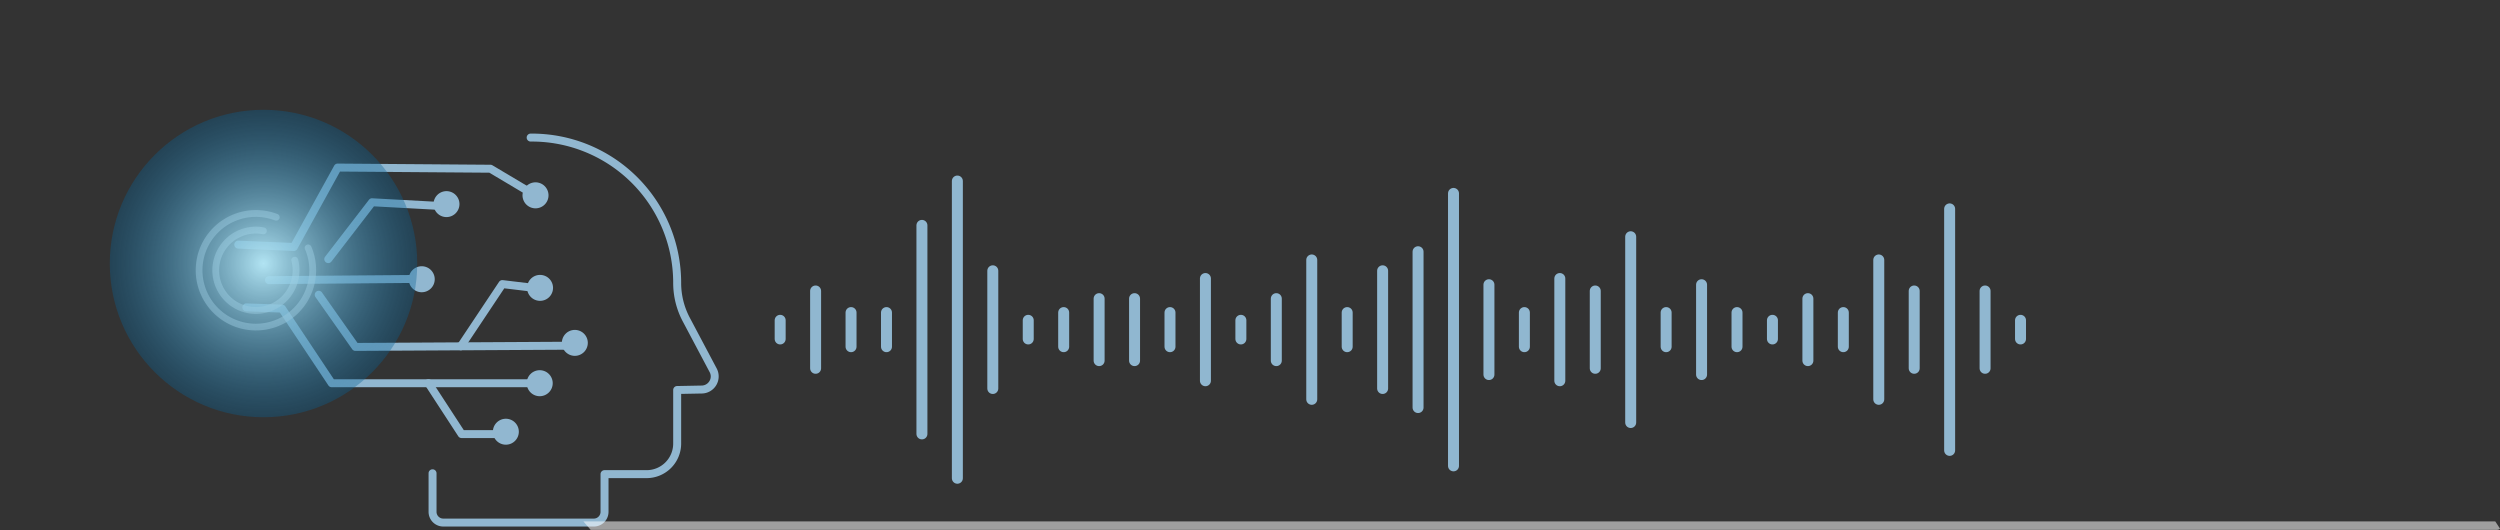 <svg xmlns="http://www.w3.org/2000/svg" xmlns:xlink="http://www.w3.org/1999/xlink" width="569.23" height="120.748" viewBox="0 0 569.23 120.748">
  <rect x="0" y="0" width="569.23" height="120.748" fill="#333333" stroke="none"/>
  <defs>
    <radialGradient id="radial-gradient" cx="0.5" cy="0.5" r="0.5" gradientTransform="translate(0)" gradientUnits="objectBoundingBox">
      <stop offset="0" stop-color="#fff"/>
      <stop offset="1"/>
    </radialGradient>
  </defs>
  <g id="Group_156640" data-name="Group 156640" transform="translate(-675.385 -277.2)">
    <g id="Group_156639" data-name="Group 156639" transform="translate(15.94 6.2)">
      <g id="Group_156638" data-name="Group 156638" transform="translate(-508.149 -29.238)">
        <g id="Group_156595" data-name="Group 156595" transform="translate(1345.232 341.458)">
          <g id="Group_156385" data-name="Group 156385" transform="translate(0)">
            <line id="Line_2930" data-name="Line 2930" y2="4.244" transform="translate(0 31.713)" fill="none" stroke="#90b7d0" stroke-linecap="round" stroke-linejoin="round" stroke-width="2.5"/>
            <line id="Line_2931" data-name="Line 2931" y2="17.603" transform="translate(8.07 25.034)" fill="none" stroke="#90b7d0" stroke-linecap="round" stroke-linejoin="round" stroke-width="2.5"/>
            <line id="Line_2932" data-name="Line 2932" y2="7.767" transform="translate(16.138 29.952)" fill="none" stroke="#90b7d0" stroke-linecap="round" stroke-linejoin="round" stroke-width="2.5"/>
            <line id="Line_2933" data-name="Line 2933" y2="7.767" transform="translate(24.208 29.952)" fill="none" stroke="#90b7d0" stroke-linecap="round" stroke-linejoin="round" stroke-width="2.5"/>
            <line id="Line_2934" data-name="Line 2934" y2="47.476" transform="translate(32.277 10.098)" fill="none" stroke="#90b7d0" stroke-linecap="round" stroke-linejoin="round" stroke-width="2.5"/>
            <line id="Line_2935" data-name="Line 2935" y2="67.671" transform="translate(40.346)" fill="none" stroke="#90b7d0" stroke-linecap="round" stroke-linejoin="round" stroke-width="2.5"/>
            <line id="Line_2936" data-name="Line 2936" y2="26.797" transform="translate(48.415 20.438)" fill="none" stroke="#90b7d0" stroke-linecap="round" stroke-linejoin="round" stroke-width="2.5"/>
            <line id="Line_2937" data-name="Line 2937" y2="4.244" transform="translate(56.484 31.713)" fill="none" stroke="#90b7d0" stroke-linecap="round" stroke-linejoin="round" stroke-width="2.5"/>
            <line id="Line_2938" data-name="Line 2938" y2="7.767" transform="translate(64.553 29.952)" fill="none" stroke="#90b7d0" stroke-linecap="round" stroke-linejoin="round" stroke-width="2.5"/>
            <line id="Line_2939" data-name="Line 2939" y2="14.11" transform="translate(72.622 26.78)" fill="none" stroke="#90b7d0" stroke-linecap="round" stroke-linejoin="round" stroke-width="2.5"/>
            <line id="Line_2940" data-name="Line 2940" y2="14.11" transform="translate(80.691 26.78)" fill="none" stroke="#90b7d0" stroke-linecap="round" stroke-linejoin="round" stroke-width="2.5"/>
            <line id="Line_2941" data-name="Line 2941" y2="7.767" transform="translate(88.76 29.952)" fill="none" stroke="#90b7d0" stroke-linecap="round" stroke-linejoin="round" stroke-width="2.5"/>
            <line id="Line_2942" data-name="Line 2942" y2="23.273" transform="translate(96.829 22.199)" fill="none" stroke="#90b7d0" stroke-linecap="round" stroke-linejoin="round" stroke-width="2.5"/>
            <line id="Line_2943" data-name="Line 2943" y2="4.244" transform="translate(104.899 31.713)" fill="none" stroke="#90b7d0" stroke-linecap="round" stroke-linejoin="round" stroke-width="2.5"/>
            <line id="Line_2944" data-name="Line 2944" y2="14.11" transform="translate(112.967 26.78)" fill="none" stroke="#90b7d0" stroke-linecap="round" stroke-linejoin="round" stroke-width="2.5"/>
            <line id="Line_2945" data-name="Line 2945" y2="31.73" transform="translate(121.037 17.971)" fill="none" stroke="#90b7d0" stroke-linecap="round" stroke-linejoin="round" stroke-width="2.5"/>
            <line id="Line_2946" data-name="Line 2946" y2="7.767" transform="translate(129.105 29.952)" fill="none" stroke="#90b7d0" stroke-linecap="round" stroke-linejoin="round" stroke-width="2.5"/>
            <line id="Line_2947" data-name="Line 2947" y2="26.797" transform="translate(137.175 20.438)" fill="none" stroke="#90b7d0" stroke-linecap="round" stroke-linejoin="round" stroke-width="2.5"/>
            <line id="Line_2948" data-name="Line 2948" y2="35.479" transform="translate(145.243 16.097)" fill="none" stroke="#90b7d0" stroke-linecap="round" stroke-linejoin="round" stroke-width="2.5"/>
            <line id="Line_2949" data-name="Line 2949" y2="62.033" transform="translate(153.313 2.819)" fill="none" stroke="#90b7d0" stroke-linecap="round" stroke-linejoin="round" stroke-width="2.5"/>
            <line id="Line_2950" data-name="Line 2950" y2="20.454" transform="translate(161.381 23.609)" fill="none" stroke="#90b7d0" stroke-linecap="round" stroke-linejoin="round" stroke-width="2.5"/>
            <line id="Line_2951" data-name="Line 2951" y2="7.767" transform="translate(169.451 29.952)" fill="none" stroke="#90b7d0" stroke-linecap="round" stroke-linejoin="round" stroke-width="2.5"/>
            <line id="Line_2952" data-name="Line 2952" y2="23.273" transform="translate(177.52 22.199)" fill="none" stroke="#90b7d0" stroke-linecap="round" stroke-linejoin="round" stroke-width="2.5"/>
            <line id="Line_2953" data-name="Line 2953" y2="17.603" transform="translate(185.589 25.034)" fill="none" stroke="#90b7d0" stroke-linecap="round" stroke-linejoin="round" stroke-width="2.5"/>
            <line id="Line_2954" data-name="Line 2954" y2="42.3" transform="translate(193.658 12.685)" fill="none" stroke="#90b7d0" stroke-linecap="round" stroke-linejoin="round" stroke-width="2.5"/>
            <line id="Line_2955" data-name="Line 2955" y2="7.767" transform="translate(201.727 29.952)" fill="none" stroke="#90b7d0" stroke-linecap="round" stroke-linejoin="round" stroke-width="2.5"/>
            <line id="Line_2956" data-name="Line 2956" y2="20.454" transform="translate(209.796 23.609)" fill="none" stroke="#90b7d0" stroke-linecap="round" stroke-linejoin="round" stroke-width="2.5"/>
            <line id="Line_2957" data-name="Line 2957" y2="7.767" transform="translate(217.865 29.952)" fill="none" stroke="#90b7d0" stroke-linecap="round" stroke-linejoin="round" stroke-width="2.5"/>
            <line id="Line_2958" data-name="Line 2958" y2="4.244" transform="translate(225.934 31.713)" fill="none" stroke="#90b7d0" stroke-linecap="round" stroke-linejoin="round" stroke-width="2.5"/>
            <line id="Line_2959" data-name="Line 2959" y2="14.11" transform="translate(234.003 26.78)" fill="none" stroke="#90b7d0" stroke-linecap="round" stroke-linejoin="round" stroke-width="2.5"/>
            <line id="Line_2960" data-name="Line 2960" y2="7.767" transform="translate(242.072 29.952)" fill="none" stroke="#90b7d0" stroke-linecap="round" stroke-linejoin="round" stroke-width="2.5"/>
            <line id="Line_2961" data-name="Line 2961" y2="31.73" transform="translate(250.142 17.971)" fill="none" stroke="#90b7d0" stroke-linecap="round" stroke-linejoin="round" stroke-width="2.5"/>
            <line id="Line_2962" data-name="Line 2962" y2="17.603" transform="translate(258.21 25.034)" fill="none" stroke="#90b7d0" stroke-linecap="round" stroke-linejoin="round" stroke-width="2.5"/>
            <line id="Line_2963" data-name="Line 2963" y2="54.986" transform="translate(266.28 6.342)" fill="none" stroke="#90b7d0" stroke-linecap="round" stroke-linejoin="round" stroke-width="2.5"/>
            <line id="Line_2964" data-name="Line 2964" y2="17.603" transform="translate(274.348 25.034)" fill="none" stroke="#90b7d0" stroke-linecap="round" stroke-linejoin="round" stroke-width="2.5"/>
            <line id="Line_2965" data-name="Line 2965" y2="4.244" transform="translate(282.418 31.713)" fill="none" stroke="#90b7d0" stroke-linecap="round" stroke-linejoin="round" stroke-width="2.5"/>
          </g>
        </g>
        <g id="Group_26227" data-name="Group 26227" transform="translate(1220.926 330.656)">
          <g id="Group_26226" data-name="Group 26226">
            <g id="Group_26197" data-name="Group 26197" transform="translate(0 6.825)">
              <path id="Path_54270" data-name="Path 54270" d="M634.079,173h-.038l-12.672-.537a.906.906,0,0,1,.077-1.81l12.11.513,9.706-17.591a.913.913,0,0,1,.8-.468l34.781.265a.9.9,0,0,1,.456.128l8.64,5.139a.906.906,0,0,1-.925,1.557l-8.428-5.013-34-.259-9.716,17.609A.9.9,0,0,1,634.079,173Z" transform="translate(-620.502 -153.104)" fill="#91b7d0"/>
            </g>
            <g id="Group_26198" data-name="Group 26198" transform="translate(20.503 14.727)">
              <path id="Path_54271" data-name="Path 54271" d="M636.119,173.535a.906.906,0,0,1-.716-1.459l9.976-12.946a.869.869,0,0,1,.767-.351l14.829.806a.9.9,0,0,1,.856.953.934.934,0,0,1-.953.856l-14.354-.78-9.686,12.57A.9.9,0,0,1,636.119,173.535Z" transform="translate(-635.213 -158.774)" fill="#91b7d0"/>
            </g>
            <g id="Group_26199" data-name="Group 26199" transform="translate(7.013 32.193)">
              <path id="Path_54272" data-name="Path 54272" d="M626.441,173.387a.906.906,0,0,1-.007-1.812l32.891-.269h.007a.906.906,0,0,1,.007,1.812l-32.893.269Z" transform="translate(-625.534 -171.306)" fill="#91b7d0"/>
            </g>
            <g id="Group_26200" data-name="Group 26200" transform="translate(18.33 35.792)">
              <path id="Path_54273" data-name="Path 54273" d="M642.926,187.574a.907.907,0,0,1-.741-.383l-8.365-11.874a.906.906,0,0,1,1.482-1.044l8.093,11.488,47.532-.268h0a.906.906,0,0,1,.007,1.812l-48.007.269Z" transform="translate(-633.654 -173.888)" fill="#91b7d0"/>
            </g>
            <g id="Group_26201" data-name="Group 26201" transform="translate(50.698 33.362)">
              <path id="Path_54274" data-name="Path 54274" d="M657.784,188.119a.9.9,0,0,1-.5-.152.905.905,0,0,1-.252-1.256l9.442-14.163a.926.926,0,0,1,.861-.4l6.73.808a.906.906,0,0,1-.215,1.8l-6.178-.741-9.133,13.7A.906.906,0,0,1,657.784,188.119Z" transform="translate(-656.879 -172.145)" fill="#91b7d0"/>
            </g>
            <g id="Group_26202" data-name="Group 26202" transform="translate(1.876 38.661)">
              <path id="Path_54275" data-name="Path 54275" d="M687.478,195.036H642.171a.906.906,0,0,1-.754-.4l-11.06-16.611-7.633-.265a.905.905,0,0,1,.031-1.81h.031l8.1.28a.907.907,0,0,1,.723.4l11.046,16.593h44.824a.906.906,0,1,1,0,1.812Z" transform="translate(-621.848 -175.947)" fill="#91b7d0"/>
            </g>
            <g id="Group_26203" data-name="Group 26203" transform="translate(43.316 55.923)">
              <path id="Path_54276" data-name="Path 54276" d="M668.14,201.736h-8.1a.91.91,0,0,1-.76-.411l-7.552-11.591a.906.906,0,0,1,1.519-.99l7.285,11.18h7.608a.906.906,0,0,1,0,1.812Z" transform="translate(-651.582 -188.333)" fill="#91b7d0"/>
            </g>
            <g id="Group_26206" data-name="Group 26206" transform="translate(65.643 11.1)">
              <g id="Group_26204" data-name="Group 26204" transform="translate(0.906 0.906)">
                <path id="Path_54277" data-name="Path 54277" d="M670.3,156.822a2.054,2.054,0,1,0,2.059,2.049A2.048,2.048,0,0,0,670.3,156.822Z" transform="translate(-668.252 -156.822)" fill="#91b7d0"/>
              </g>
              <g id="Group_26205" data-name="Group 26205">
                <path id="Path_54278" data-name="Path 54278" d="M670.554,162.091a2.96,2.96,0,1,1,2.966-2.964A2.961,2.961,0,0,1,670.554,162.091Zm0-4.107a1.148,1.148,0,1,0,1.153,1.143A1.143,1.143,0,0,0,670.554,157.984Z" transform="translate(-667.602 -156.172)" fill="#91b7d0"/>
              </g>
            </g>
            <g id="Group_26209" data-name="Group 26209" transform="translate(45.366 13.106)">
              <g id="Group_26207" data-name="Group 26207" transform="translate(0.906 0.906)">
                <path id="Path_54279" data-name="Path 54279" d="M655.763,158.261a2.047,2.047,0,1,0,2.044,2.047A2.05,2.05,0,0,0,655.763,158.261Z" transform="translate(-653.703 -158.261)" fill="#91b7d0"/>
              </g>
              <g id="Group_26208" data-name="Group 26208">
                <path id="Path_54280" data-name="Path 54280" d="M656.019,163.516a2.953,2.953,0,1,1,2.952-2.952A2.962,2.962,0,0,1,656.019,163.516Zm0-4.093a1.141,1.141,0,1,0,1.139,1.141A1.149,1.149,0,0,0,656.019,159.423Z" transform="translate(-653.053 -157.611)" fill="#91b7d0"/>
              </g>
            </g>
            <g id="Group_26212" data-name="Group 26212" transform="translate(39.735 30.202)">
              <g id="Group_26210" data-name="Group 26210" transform="translate(0.906 0.906)">
                <path id="Path_54281" data-name="Path 54281" d="M651.723,170.528a2.054,2.054,0,1,0,2.045,2.061A2.061,2.061,0,0,0,651.723,170.528Z" transform="translate(-649.663 -170.528)" fill="#91b7d0"/>
              </g>
              <g id="Group_26211" data-name="Group 26211">
                <path id="Path_54282" data-name="Path 54282" d="M651.979,175.8a2.96,2.96,0,1,1,2.952-2.953A2.964,2.964,0,0,1,651.979,175.8Zm0-4.109a1.148,1.148,0,1,0,0,2.3,1.148,1.148,0,0,0,0-2.3Z" transform="translate(-649.013 -169.878)" fill="#91b7d0"/>
              </g>
            </g>
            <g id="Group_26215" data-name="Group 26215" transform="translate(66.671 32.179)">
              <g id="Group_26213" data-name="Group 26213" transform="translate(0.906 0.906)">
                <path id="Path_54283" data-name="Path 54283" d="M671.036,171.946a2.047,2.047,0,1,0,2.058,2.047A2.048,2.048,0,0,0,671.036,171.946Z" transform="translate(-668.99 -171.946)" fill="#91b7d0"/>
              </g>
              <g id="Group_26214" data-name="Group 26214">
                <path id="Path_54284" data-name="Path 54284" d="M671.292,177.2a2.953,2.953,0,1,1,2.966-2.952A2.955,2.955,0,0,1,671.292,177.2Zm0-4.093a1.141,1.141,0,1,0,1.153,1.141A1.141,1.141,0,0,0,671.292,173.108Z" transform="translate(-668.34 -171.296)" fill="#91b7d0"/>
              </g>
            </g>
            <g id="Group_26218" data-name="Group 26218" transform="translate(74.587 44.701)">
              <g id="Group_26216" data-name="Group 26216" transform="translate(0.907 0.906)">
                <path id="Path_54285" data-name="Path 54285" d="M676.715,180.931a2.047,2.047,0,1,0,2.06,2.046A2.036,2.036,0,0,0,676.715,180.931Z" transform="translate(-674.671 -180.931)" fill="#91b7d0"/>
              </g>
              <g id="Group_26217" data-name="Group 26217">
                <path id="Path_54286" data-name="Path 54286" d="M676.972,186.186a2.953,2.953,0,1,1,2.967-2.953A2.956,2.956,0,0,1,676.972,186.186Zm0-4.093a1.127,1.127,0,0,0-1.139,1.14,1.146,1.146,0,1,0,1.139-1.14Z" transform="translate(-674.02 -180.281)" fill="#91b7d0"/>
              </g>
            </g>
            <g id="Group_26221" data-name="Group 26221" transform="translate(66.6 53.877)">
              <g id="Group_26219" data-name="Group 26219" transform="translate(0.906 0.906)">
                <path id="Path_54287" data-name="Path 54287" d="M671,187.515a2.054,2.054,0,1,0,2.044,2.061A2.055,2.055,0,0,0,671,187.515Z" transform="translate(-668.939 -187.515)" fill="#91b7d0"/>
              </g>
              <g id="Group_26220" data-name="Group 26220">
                <path id="Path_54288" data-name="Path 54288" d="M671.256,192.784a2.96,2.96,0,1,1,2.95-2.952A2.963,2.963,0,0,1,671.256,192.784Zm0-4.107a1.148,1.148,0,1,0,1.137,1.155A1.142,1.142,0,0,0,671.256,188.677Z" transform="translate(-668.289 -186.865)" fill="#91b7d0"/>
              </g>
            </g>
            <g id="Group_26224" data-name="Group 26224" transform="translate(58.897 64.931)">
              <g id="Group_26222" data-name="Group 26222" transform="translate(0.906 0.906)">
                <path id="Path_54289" data-name="Path 54289" d="M665.458,195.446a2.047,2.047,0,1,0,2.046,2.047A2.048,2.048,0,0,0,665.458,195.446Z" transform="translate(-663.412 -195.446)" fill="#91b7d0"/>
              </g>
              <g id="Group_26223" data-name="Group 26223">
                <path id="Path_54290" data-name="Path 54290" d="M665.714,200.7a2.953,2.953,0,1,1,2.952-2.952A2.955,2.955,0,0,1,665.714,200.7Zm0-4.093a1.141,1.141,0,1,0,1.139,1.141A1.142,1.142,0,0,0,665.714,196.608Z" transform="translate(-662.762 -194.796)" fill="#91b7d0"/>
              </g>
            </g>
            <g id="Group_26225" data-name="Group 26225" transform="translate(44.251)">
              <path id="Path_54291" data-name="Path 54291" d="M689.887,237.679H655.6a3.352,3.352,0,0,1-3.348-3.348v-8.808a.907.907,0,0,1,1.813,0v8.808a1.538,1.538,0,0,0,1.534,1.536h34.286a1.531,1.531,0,0,0,1.522-1.536v-8.584a.906.906,0,0,1,.906-.906H701.9a6.057,6.057,0,0,0,6.05-6.051v-12.2a.907.907,0,0,1,.888-.906l5.617-.109a2.075,2.075,0,0,0,1.756-1.034,2.025,2.025,0,0,0,.043-2.014l-6.124-11.55a18.7,18.7,0,0,1-2.18-8.769A32.178,32.178,0,0,0,675.5,150.021H675.5a.906.906,0,0,1-.007-1.812,33.993,33.993,0,0,1,34.272,34,16.9,16.9,0,0,0,1.966,7.919l6.123,11.548a3.891,3.891,0,0,1-3.363,5.71l-4.726.092v11.313a7.873,7.873,0,0,1-7.863,7.863h-8.677v7.678A3.345,3.345,0,0,1,689.887,237.679Z" transform="translate(-652.253 -148.207)" fill="#91b7d0"/>
            </g>
          </g>
        </g>
      </g>
      <g id="Group_14051" data-name="Group 14051" transform="translate(0 -155.927)">
        <g id="Group_13964" data-name="Group 13964" transform="translate(685.186 335.881)" opacity="0.53" style="isolation: isolate">
          <path id="Path_41480" data-name="Path 41480" d="M517.346,104.767H82.03l1.652,1.92h434.06a.957.957,0,0,0,.681-.272Z" transform="translate(25.068 105)" fill="#fff"/>
          <g id="Group_13960" data-name="Group 13960" transform="translate(18.815 138.875)">
            <g id="Group_13958" data-name="Group 13958">
              <path id="Path_41507" data-name="Path 41507" d="M22.837,27.6a13.708,13.708,0,1,0,22.293,4.29.779.779,0,0,0-1.021-.395A.75.75,0,0,0,43.7,32.5a12,12,0,0,1,.967,5.434A12.162,12.162,0,1,1,33.16,25.16a12.334,12.334,0,0,1,3.718.79.809.809,0,0,0,1.008-.449.787.787,0,0,0-.463-1.008,13.878,13.878,0,0,0-4.181-.885A13.725,13.725,0,0,0,22.837,27.6Z" transform="translate(-18.815 -23.589)" fill="#fff"/>
            </g>
            <g id="Group_13959" data-name="Group 13959" transform="translate(3.79 3.794)">
              <path id="Path_41508" data-name="Path 41508" d="M22.008,26.765a9.943,9.943,0,0,0-.014,14.04,9.909,9.909,0,0,0,14.027,0,9.98,9.98,0,0,0,2.6-9.519.778.778,0,0,0-.953-.545.75.75,0,0,0-.558.94A8.371,8.371,0,0,1,34.932,39.7a8.368,8.368,0,1,1-4.889-14.217l.517.082a.776.776,0,1,0,.286-1.525c-.191-.041-.395-.068-.6-.1A9.839,9.839,0,0,0,22.008,26.765Z" transform="translate(-19.093 -23.867)" fill="#fff"/>
            </g>
          </g>
        </g>
      </g>
      <defs>
                      <radialGradient id="RadialGradient1">
                        <stop offset="0%" stop-color="#b2e4f3"/>
                        <stop offset="100%" stop-color="rgba(9, 97, 148, 0.36)"/>
                      </radialGradient>
                      
                  </defs>
                    <circle  id="Ellipse_133" data-name="Ellipse 133" cx="60" cy="60" r="35" transform="translate(659.444 271)" fill="url(#RadialGradient1)" style="mix-blend-mode: color-dodge;isolation: isolate;"/>
      
    </g>
  </g>
</svg>
